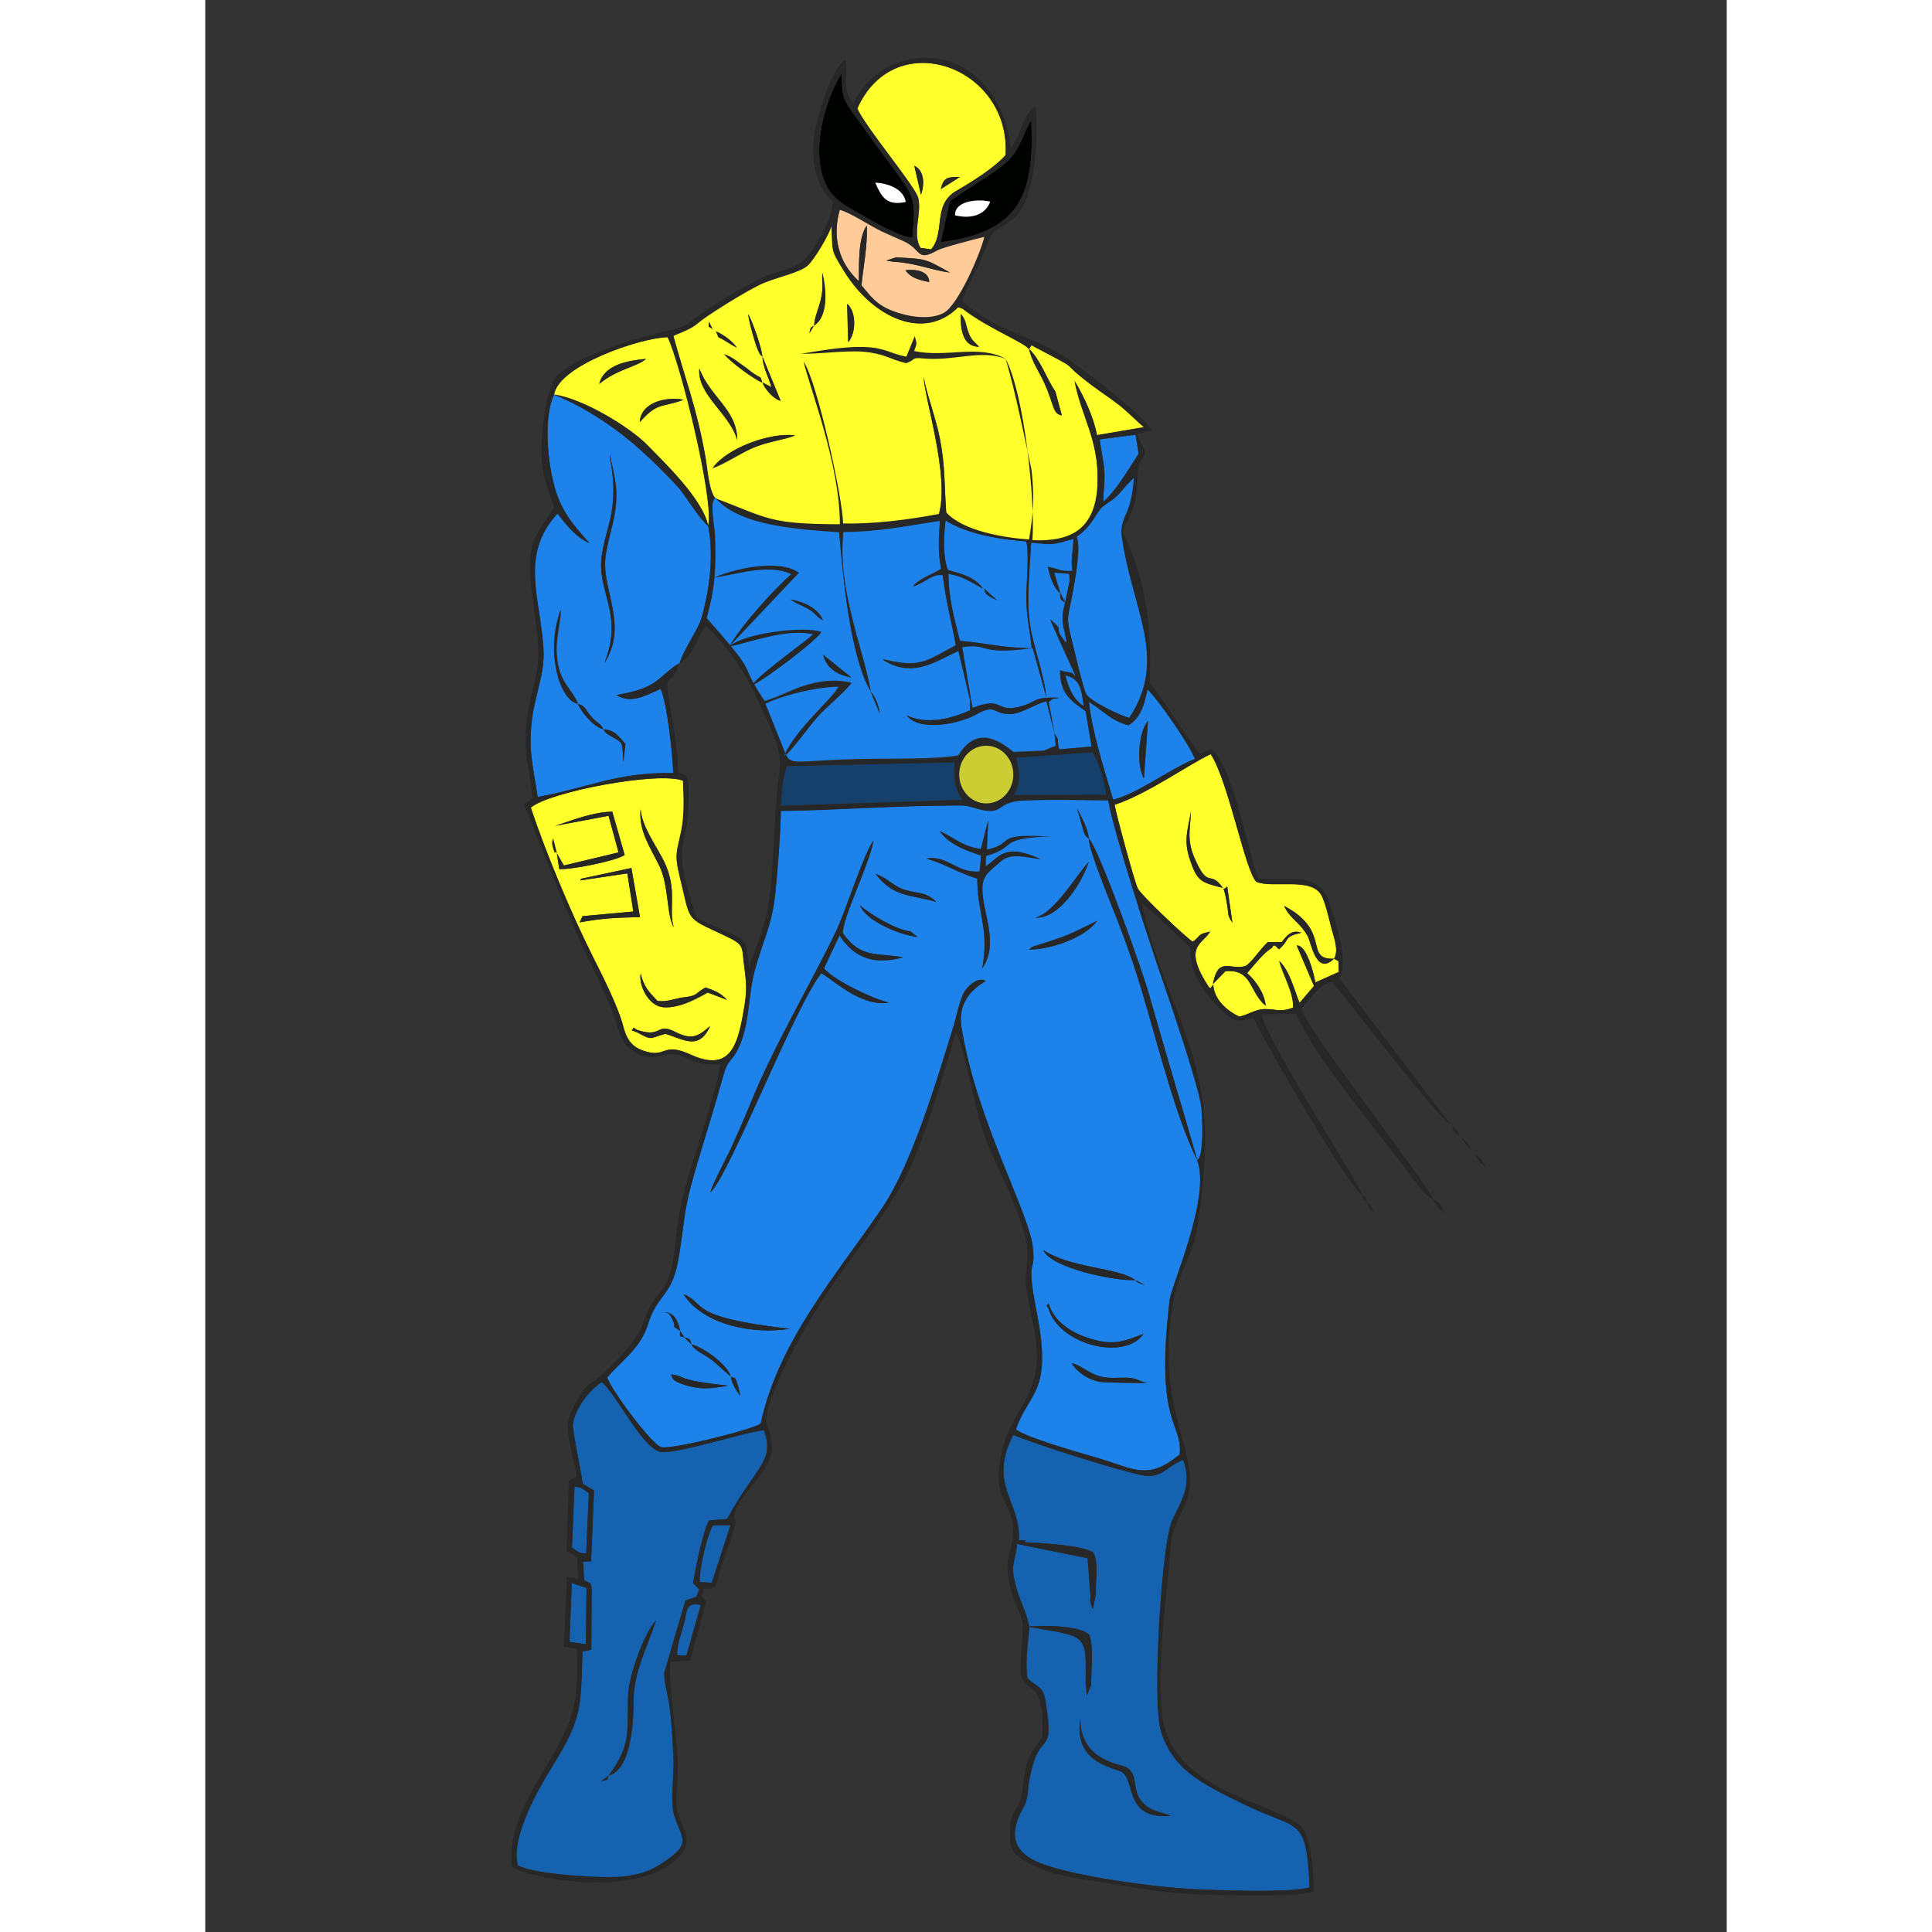 <?xml version="1.0" encoding="UTF-8" standalone="no"?>
<!DOCTYPE svg  PUBLIC '-//W3C//DTD SVG 1.1//EN'  'http://www.w3.org/Graphics/SVG/1.1/DTD/svg11.dtd'>
<!-- Creator: CorelDRAW X5 -->
<svg style="shape-rendering:geometricPrecision;text-rendering:geometricPrecision;image-rendering:optimizeQuality" xmlns="http://www.w3.org/2000/svg" fill-rule="evenodd" xml:space="preserve" height="500px" width="500px" clip-rule="evenodd" xmlns:xlink="http://www.w3.org/1999/xlink" viewBox="0 0 12764 16208">
 <rect x="0" y="0" width="12764" height="16208" fill="#333333" stroke="none"/>
 <defs>
  <style type="text/css">
   <![CDATA[
    .fil5 {fill:#000200}
    .fil6 {fill:#15406B}
    .fil3 {fill:#1563B0}
    .fil1 {fill:#1D82EA}
    .fil12 {fill:#262626}
    .fil8 {fill:rgb(39, 39, 39)}
    .fil15 {fill:#2F2F2F}
    .fil14 {fill:#3E3E3E}
    .fil18 {fill:#3F3F3F}
    .fil17 {fill:#4D4D4D}
    .fil9 {fill:#535353}
    .fil10 {fill:#5A5A5A}
    .fil13 {fill:#686868}
    .fil11 {fill:#6B6B6B}
    .fil16 {fill:#9B9B9B}
    .fil0 {fill:#CCCC33}
    .fil4 {fill:#FFCC99}
    .fil2 {fill:#FFFF2B}
    .fil7 {fill:white}
   ]]>
  </style>
 </defs>
 <g id="Layer_x0020_1">
  <ellipse cy="6499" cx="6552" rx="252" class="fil0" ry="261"/>
  <path class="fil1" d="m4409 11548c43 26 29-17 60 78 7 20 14 62 20 86-41-58-68-96-80-164zm-22 76c-131 27-239 39-383-11-96-34-79-47-97-82 129 13 26 47 479 94zm2882-188c107 28 157 109 298 122 67 6 146-7 212 5 59 10 77 38 134 39-27 3-345-3-383-6-108-9-216-82-260-159zl-62-44 62 44zm-2860 112c-16-9-120-108-163-141-62-47-140-75-170-130 105 26 308 175 332 271zm-390-329c37 13 52 7 58 58l-58-58zm-35-53l35 53c-43-11-39-2-35-53zc-94-64-18-8-70-106-23-44-22-42-62-49 84-7 119 84 132 155zm3108-184c53 118 183 200 310 241 205 67 285 38 469-33-161 233-711 89-798-213-23-45-24-3 0-42l18 47zm-2189 165c-298 49-723-28-892-291 200 81 22 193 892 291zm2899-409l81 40c-14-4-28-6-42-13-65-30-11-4-40-28zc-159 12-712-100-771-252 227 155 631 146 771 252zm-892-2772c6-5 12-14 38-27l122-38c218-72 215-82 413-177-99 143-402 244-572 241zm-966-117c-671-61 0 0 0 0zm190-283c-224-64-359-38-510-235 100 34 150 104 244 133 113 35 171 11 266 102zm829 132c161-38 339-347 449-468-55 175-248 480-449 468zm-2725 2306c15-70 136-289 175-376 56-124 111-247 162-373 193-477 499-988 717-1443 86-180 229-643 315-762-39 211-251 622-259 777 150 220 296 164 505 205-230 62-400 18-532-184l-130 276c74 96 420 261 544 287-236 42-486-208-567-245-221 274-769 1690-931 1839zm3175-2968c88 96 447 1104 501 1298 132 467 275 935 407 1397-170-337-332-970-446-1359-70-238-144-449-233-679-48-124-228-557-230-657zm-893 434c5 200 141 444-1 654 60-338-40-446-42-753-167-53-268-123-427-169 184-30 245 122 447 109l13-134c-128-42-270-93-348-205 136 62 180 124 345 151l62-243c-19 466-56 281-49 589zm893-434c-29-26-25-16-44-64l-54-190c36 73 91 169 98 253zm909 2694c58-26 41-367 35-434-18-178-274-923-338-1107-109-317-391-1183-445-1476-237-2-484-10-720 2-242 12-138 148-427 54-59-19-122-12-187-12-471 1-942 39-1412 45-4 220-25 495-49 714-25 238-109 399-170 625-56 209-39 439-132 641-62 135-89 83-137 259-28 102-59 206-89 307-59 199-123 398-177 598-63 232-64 402-110 641-56 289-174 273-251 523-61 198-215 297-342 445 32 101 374 565 456 585 89 21 766-148 832-198 149-691 631-1240 1015-1803 251-366 459-1065 600-1522 25-82 49-201 82-275 30-68 131-154 190-113-12 13-247 116-203 385 127 789 570 1556 600 1855 24 237-64 49 33 546 131 672-62 649-176 975 75 67 556 202 685 240 313 93 421 192 689-29 26-277-210-237-84-1297 14-120 350-867 230-1174z"/>
  <path class="fil2" d="m4255 3928c117-168 481-303 692-276-91 40-232 49-371 113-98 45-230 132-321 162zm-110-837c88 240 317 344 318 601-59-219-340-382-318-601zm529-101l153 372c-63-16-135-102-153-155l77 40c-25-86-74-171-76-258zm-1 218c-74-28-271-176-319-237 64 21 113 65 171 105 30 21 50 40 79 59 67 45 47 10 69 72zm2238-281c95 90 148 250 221 359l54 199c-78-12-65-91-145-268-45-100-108-183-130-290zm-2557 45l-58-41 58 41zm-58-41l-60-38 60 38zm-60-38l-61-39 61 39zm-61-39l-62-48 62 48zm284 64c-35-19-59-34-93-55-95-58-45-9-83-82 68 31 137 81 176 138zm925-368c80 69 74 246 9 321l-9-321zm953 84c45 52 39 87 64 155 23 63 46 76 89 120-142 1-156-160-153-275zm-1230 97l-41 66c21-71 1-33 41-66zm-852 31c-51-43-28 10-31-63l31 63zm418 230c-13-13-15-10-28-35-30-54-87-271-91-321 36 60 115 283 119 356zm434-261c5-76 38-138 56-217 24-108 9-131 13-225 29 126 56 362-69 443zm-830 1449c508 316 1376 293 1878 133 91-319-122-970-128-1151 22 139 102 346 136 518 46 237 36 390 53 620 42 168 730 259 723 234 102 21 587 28 547-490 11-355-138-552-193-847 76 125 161 306 188 455l394-67c-37-30-151-141-203-182-80-63-161-114-241-175-311-234-16-76-500-331l-20 32c-41-55-309-160-517-309-56-40-27-25-77-42-285 286-710 92-953-297-123-197-95-164-109-390-13 67-145 287-199 336-72 66-286 103-409 165-124 63-244 137-362 213-237 151-108 110-357 213 106 390 191 585 268 1009 18 100 28 282 83 354z"/>
  <path class="fil3" d="m7726 14825c102 60 49 183 121 276 73 96 154 92 251 132-405 35-283-322-423-375-113-42-386-96-333-438-4 351 351 384 385 404zm-901-1904c104 0 38-4 52 17 130 6 488 24 574 87 46 94 16 238 21 346l-25 127c-2-4-6-9-7-12-21-58-15-52-14-104l-24-310-533-108-58-12c-17 180-65 157-4 375 31 110 85 206 105 317 121-9 420-9 505 70 40 129 13 285 15 421l-38 92-7-108c7-422 11-385-473-471-10 145-35 279-17 428 77 80 133 61 154 197 82 511-55 191-138 671-13 72-9 152-45 214-117 202-114 371 134 470 285 114 966 204 1290 220 193 9 819 33 973-15-27-618-93-467-571-707-303-152-577-267-678-611-71-243 5-1565 97-1762 83-177 167-294 92-506-135 47-178 164-349 128-235-50-872-254-1077-337-217 423 68 558 47 883z"/>
  <path class="fil1" d="m3339 6118c97 6 125 53 187 124l-18 152c-11-180 7-154-109-221-38-22-40-25-59-55zm-210-213c63 18 61 49 110 106 46 55 81 56 101 107-78-20-182-141-210-213zc-150-25-278-430-145-790-6 169-59 271-23 462 30 160 124 216 168 328zm227-1206c-18 270 191 553-7 864 163-405-59-587-24-888 16-140 75-282 91-423 29-253-28-392-21-440 33 178 72 266 46 465-18 137-76 293-85 423zm623 867c24-75 76-166 117-239 65-115 66-129 97-259 49-207 67-451 27-655-84-69-185-255-269-344-111-118-182-188-300-295-206-186-464-359-725-463-84 182-58 527-5 737 59 238 158 346 303 509-119-52-191-151-269-248-320 351-141 709-117 1140 12 209-76 392-99 605-28 260 15 390 50 633 421-76 668-211 1138-201-6-153-50-580-106-706-125 54-244 129-372 52 109-21 206-37 303-95 76-45 168-150 227-170z"/>
  <path class="fil2" d="m3622 8640c215 72 157-65 319 16 140 70 190 43 294-48-94 212-229 107-375 65-134 35-104 61-236-12l-47-19c32-21-9-36 45-3zm574-356c74 25 128 46 181 104l-161-61c-29 13-223 140-377 123-124-14-205-188-186-283 24 110 68 154 141 231 86 10 142-22 224-31 118-14 86-31 178-82zm-1050-898l7-14 422-90 72 412c-197 4-309 8-506 44l24-52 426-39-50-320-395 59zm-197-229c-36-42 1 54-33-52-9-29-5-44 2-71l31 123zm703-370c11 149 131 305 196 438 119 242 34 409 83 555-63-102-40-350-122-517-78-158-175-294-157-476zm-703 370l60 104 459-110-84-307-447 84c151-49 313-115 478-119l104 364c-77 50-445 124-549 118l-20-134zm-219-381c125 375 335 878 512 1232 85 170 219 431 265 607 33 125 87 186 223 214 132 27 123-82 339 17 320 147 391-59 440-329 30-167 37-228 13-399-25-182 10-186-168-271-337-159-278-104-375-496-47-191-21-210 14-384 27-136 21-280 14-418-203-81-1126 93-1277 226z"/>
  <path class="fil2" d="m9007 7964l-46-48-13 37c-59 29-158 153-207 211 71 62 148 174 155 273-143-118-107-306-336-290l-106 108c42-230 136-120 264-148 49-11 135-151 198-204h116c57-77 99-101 163-78-157 36-88 55-187 139zm463 79c-153 147-191-138-222-192-68-118-145-140-197-251 404 211 161 453 420 443zm-853-302c-45-67-31-67-44-149-36-222-49-93 0-157l44 306zm-81-293c-184-45-214-55-276-239-55-165-14-255 10-402-6 147-38 236 29 390 118 274 126 93 238 251zm621 484c83-8 145 239 156 310l197-88-3-91-37-20c44-73-4-186-25-269-18-71-47-197-78-259-82-163-411-59-549-118-96-98-232-838-382-1071-182 83-532 336-807 425 12 76 167 646 194 701 29 58 401 410 462 448 80-60 34-60 146-85-67 111-235 122-10 468 26 3-6 29 36-24 7 174 210 268 221 269 79-18 132-63 215-63 108 0 110 29 233-11 9-123-83-272-116-393 88 82 124 239 171 352l121-142-145-340z"/>
  <path class="fil2" d="m6170 1586c26-101 53-100 160-102l-160 102zm-166 48l-56-244c86 44 86 157 56 244zm-534-724c73 164 489 655 512 753 31 132-54 300 19 417l89 13c122-141 9-372 210-490 131-77 319-193 414-300 50-739-926-1101-1243-393z"/>
  <path class="fil1" d="m7693 4470l1-16-1-28c5-24 4-18 44-122 39-89 49-226 57-323-44 36-85 117-127 161-51 54-79 64-133 105-66 51-81 159-224 257 38 96-12 346-32 461-40 236-65 185-2 437 18 72 88 375 113 421 34 62 289 183 362 201 334-506 22-912-60-1553zm182 2061c-62-107-50-381 34-484l-34 484zm-129-446c-144-35-218-126-334-197 24 246 132 580 203 821 201-47 491-267 687-342-40-111-314-507-399-584-24 116-50 234-158 301zm-242-2398c8 86 30 166 37 255 9 105-10 175-7 268 106-93 214-276 296-404l-26-159-300 39z"/>
  <path class="fil2" d="m3645 3540c11-170 228-215 367-187-188 69-215 17-367 187zm-340-320c41-164 246-196 392-210-67 62-251 89-392 210zm-379 90c228 28 628 265 784 424 144 148 466 455 510 678 56-201-232-1367-339-1584-233 6-914 237-954 482z"/>
  <path class="fil1" d="m6645 5036c-18-9-57-25-73-38-39-32-15-10-40-62l113 101zm-207 902c251-97 199 32 369-4 176-37 119-91 358-81-72 17-34-7-89 36l49 266-68-273c-102 26-211 107-302 108-156 3-115-93-289 4-138 77-472 148-583 6 163 80 369 33 533-42l4-85c6 22 11 44 17 65zm687 216c51 73 12 43 40 132l273-24-50-297c-138-97-213-154-215-342l131 48-17-39c-7-97-137-356-197-439 60 59 45 117 139 202-25-164-57-165-15-343l37-178-2-63-128-11 52 172c-54-40-89-145-102-218 99 19 95 41 206 34-17-86 5-178 8-270-190 53-154 49-356 32-10 214-40 481-9 690 27 183 117 412 129 581l-107-389c-465 66-349-88-611-3 15 85 31 174 49 260l-56-241c-206 95-395 240-642 79 320 81 361 17 616-116-41-218-80-358-111-591-92-14-144 63-250 95 64-71 174-101 237-146-27-149-20-256-10-405-286 44-515 93-811 93-51 495 167 973 230 1340-174-292-235-981-265-1337-302-25-824-43-1039-288-52 35-5 245-3 318 7 265 7 412-71 693 475 534 244 334 487 696 77-17 219-90 315-122 136-46 271-63 413-31-57 72-182 178-254 250-79 78-252 333-313 368 109-245 410-480 461-589-185 2-454 66-617 143l147 366c71 189 32 108 760 101 189-2 541 3 713-29 135-219 298-166 463-29l255-11 100-41-11-105zm-1542-352c38 42 69 117 75 182l-75-182zm-163-120c-111-20-209-76-236-190l236 190zm810-900c111 28 232 62 294 156-103-56-168-106-290-124 5 224 45 351 97 562 220 18 373 63 602 60-14-158-44-249-45-426 0-112 26-383-1-469-220-15-495-61-676-175-16 128-26 294 19 416zm1139 1142c-17-125-24-233-154-258 25 101 66 202 154 258zm-155-872c-46-28-38-31-41-79l41 79z"/>
  <path class="fil4" d="m5873 2267c83-11 199 4 200 99-83-18-151-32-200-99zm-81-108c259 12 247 12 455 127-155-20-286-81-477-91l-57-9 80-27zm-309 201c3-136-9-361 67-466 5 188-27 323-45 502 85 101 126 162 261 215 122 48 306 81 428 18 122-64 312-505 343-642-60 14-349 88-396 114-176 100-129-8-282-77-60-27-120-53-179-80-102-48-270-162-357-183-64 227-12 444 161 601z"/>
  <path class="fil5" d="m5621 1532c102 7 237 50 255 162-157 33-202-37-255-162zm312 462c27-359 33-321-261-717-70-95-138-192-208-287-118-161-120-171-124-377-141 228-265 649-135 933 65 141 195 195 324 270 93 54 306 176 403 178z"/>
  <path class="fil5" d="m6290 1806c-2-126 199-138 295-114-46 122-175 144-295 114zm-43-118l-78 344c668-84 790-403 760-1024-99 171-90 271-268 401-135 99-281 183-414 278z"/>
  <path class="fil6" d="m6802 6356c25 115 44 205-19 313l775-2c-9-92-64-288-119-358l-638 46zm-1924 70c-40 112-42 216-51 334l1524-51c-77-111-71-185-67-314l-1406 31z"/>
  <path class="fil3" d="m3959 13886l77 2 120-424c-131-27-110 48-143 166-23 81-60 177-54 256zm-573 1009c-25 44 22 28-64 47l64-47zc197-275 149-365 162-685 6-148 135-515 234-616-73 222-190 437-189 677 0 152-12 568-207 625zm-764 752c120 78 745 117 902 93 170-26 229-51 367-151 176-127 106-172 47-344-44-130-2-340-11-499-8-146-15-342-41-482-13-73-38-158-36-232l178-606 89-29 27-63-52-52c15-102 85-455 135-527l151-13c238-442 403-480 308-744-157 13-763 212-874 180-158-46-361-481-486-584-103 61-227 225-243 356-5 39 72 410 83 496l95 56-25 595-67 2 9 155c72 48 40-3 64 63l-4 521-73 14c-18 460 5 546-242 945-122 197-365 614-301 848zm454-2665c52 38 64 51 119 48l22-504c-55-37-61-51-120-53l-21 509zm-20 792l137 20 6-472-123-41-20 493zm1201-978c-47 76-121 390-108 476l99 6 157-484-148 2z"/>
  <path class="fil7" d="m6290 1806c119 30 249 8 295-114-96-24-297-12-295 114z"/>
  <path class="fil7" d="m5621 1532c54 125 98 196 255 162-18-113-153-156-255-162z"/>
  <path class="fil8" d="m3075 13281l123 41-6 472-137-20 20-493zm3477-7025c125 0 227 108 227 242s-101 242-227 242c-125 0-227-108-227-242s101-242 227-242zm-2928 2405c131 73 101 47 236 12 146 42 282 147 375-65-104 90-155 118-294 48-162-81-104 56-319-16-54-33-13-18-45 3l47 19zm592-334l161 61c-53-58-106-79-181-104-92 52-59 68-178 82-81 10-137 41-224 31-73-77-117-121-141-231-19 95 61 270 186 283 153 17 348-110 377-123zm-1063-955l-7 14 395-59 50 320-426 39-24 52c197-36 308-39 506-44l-72-412-422 90zm-204-215l-31-123c-7 26-11 41-2 71 34 106-3 11 33 52l20 134c104 6 472-67 549-118l-104-364c-165 4-327 70-478 119l447-84 84 307-459 110-60-104zm982 623c-49-146 36-313-83-555-66-133-186-290-196-438-17 182 79 318 157 476 82 167 59 415 122 517zm5539 263c-259 10-15-231-420-443 52 111 129 133 197 251 31 54 70 338 222 192l37 20 3 91-197 88c-12-71-74-318-156-310l145 340-121 142c-47-114-83-270-171-352 32 121 124 270 116 393-123 40-125 11-233 11-84 0-136 45-215 63-11-1-213-94-221-269-42 53-10 26-36 24-225-346-57-357 10-468-112 25-65 24-146 85-62-39-434-391-462-448-27-55-182-624-194-701 274-89 624-341 807-425 150 233 286 972 382 1071 139 59 468-45 549 118 31 62 61 189 78 259 21 84 69 197 25 269zm-934-595c-112-158-120 23-238-251-66-154-35-243-29-390-24 148-65 237-10 402 62 184 92 194 276 239zm81 293l-44-306c-49 65-36-64 0 157 13 82-1 82 44 149zm331 212c21-39 31-13 59 11 99-84 31-103 187-139-64-23-107 1-163 78h-116c-63 53-150 193-198 204-127 28-221-81-264 148l106-108c229-17 194 171 336 290-7-100-83-212-155-273 50-58 149-182 207-211zm-1536-917c-7-85-62-181-98-253l54 190c19 48 15 38 44 64 1 100 181 533 230 657 90 230 163 440 233 679 114 389 276 1023 446 1359 120 307-216 1054-230 1174-126 1061 110 1021 84 1297-267 221-376 121-689 29-129-38-610-173-685-240 114-326 308-302 176-975-97-498-9-310-33-546-30-300-474-1066-600-1855-43-268 191-372 203-385-59-41-160 45-190 113-33 74-57 193-82 275-141 457-350 1156-600 1522-384 562-866 1112-1015 1803-67 50-744 219-832 198-82-20-424-484-456-585 128-148 281-247 342-445 77-251 196-235 251-523 46-238 46-409 110-641 54-199 118-399 177-598 30-101 61-205 89-307 48-175 75-124 137-259 92-202 75-432 132-641 61-226 145-387 170-625 23-219 44-495 49-714 470-6 941-44 1412-45 65 0 128-7 187 12 289 94 185-42 427-54 237-12 483-4 720-2 54 293 336 1159 445 1476 63 184 320 929 338 1107 7 67 24 408-35 434-133-462-275-930-407-1397-55-194-414-1202-501-1298zm-3175 2968c162-149 710-1564 931-1839 81 37 330 288 567 245-124-25-470-190-544-287l130-276c132 202 301 246 532 184-209-41-355 15-505-205 8-155 221-566 259-777-87 119-229 582-315 762-218 455-525 966-717 1443-51 126-106 249-162 373-39 87-160 306-175 376zm2864-2989h-67c-428-19-234 59-476 112l10-246-62 243c-165-28-209-89-345-151 78 112 220 162 348 205l-13 134c-202 14-264-139-447-109 159 46 261 116 427 169 3 307 102 415 42 753 142-210 6-455 1-654-3-133 67-164 152-241 91-84 225-30 341-22-324-148-358-2-465 58 9-119-19-70 74-108 179-73 52-123 480-143zm-192 952c170 3 473-98 572-241-197 94-194 105-413 177l-122 38c-26 13-31 21-38 27zm-929-104l-64-51c-112-8-342-143-425-221 44 138 348 258 489 271zm982-164c201 13 394-293 449-468-110 121-288 429-449 468zm-829-132c-96-91-153-66-266-102-94-29-143-99-244-133 151 197 286 171 510 235zm1965 7666c-97-40-178-36-251-132-71-93-18-216-121-276-34-20-389-53-385-404-52 342 221 395 333 438 140 53 18 410 423 375zm-4712-338c195-56 207-473 207-625-1-239 117-454 189-677-100 102-228 468-234 616-14 320 35 410-162 685l-64 47c86-19 38-3 64-47zm1023-3347c12 68 39 106 80 164-6-24-13-65-20-86-31-95-17-52-60-78-24-96-227-246-332-271-6-51-21-45-58-58l-35-53c-13-70-48-161-132-155 40 7 38 5 62 49 53 98-24 42 70 106-5 51-9 41 35 53l58 58c29 55 107 83 170 130 43 32 147 132 163 141zm494-400c-869-98-692-210-892-291 168 263 594 340 892 291zm2899-409c-141-107-545-98-771-252 60 153 613 264 771 252 29 24-26-2 40 28 14 6 28 9 42 13l-81-40zm-728 238c86 302 636 446 798 213-185 71-265 100-469 33-127-41-257-123-310-241l-18-47c-25 39-24-3 0 42zm195 459c44 78 152 150 260 159 39 3 356 10 383 6-57-1-75-28-134-39-66-11-145 2-212-5-141-14-191-94-298-122zm-2882 188c-454-47-350-81-479-94 18 35 1 48 97 82 144 50 251 38 383 11zm5361-1538c-18-68 5-28-42-59-29-107-765-1229-845-1519l290-2c156 365 704 1008 978 1378 43 58 115 162 171 178 23 58 51 83 104 120-43-68-42-99-104-120-31-114-1058-1418-1105-1602 83-80 132-189 257-223 172 200 868 1120 998 1200l-937-1231c88-131-36-491-83-636-86-268-352-178-596-202-93-243-213-950-395-1085l-96 41c-142-183-269-407-419-596 14-470-23-830-223-1259l-17 1c82 641 403 1046 68 1552-73-18-328-139-362-201-25-45-95-349-113-421-64-253-38-201 2-437 19-115 69-365 32-461 142-98 158-206 224-257 54-41 82-51 133-105 42-44 80-94 123-130-8 97-23 203-62 291-45 101-39 111-45 168l17-1 9-51c133-208 104-381 116-474 25-179 121-46-11-301l123-32c-32-104-654-573-731-620-307-187-575-210-858-466 37-110 126-263 174-380 120-290 47-144 262-314 204-161 206-837 176-934-76 23-136 262-201 343-129-924-1050-939-1322-373-97-100-45-218-65-361-112 46-225 432-251 556-49 233-26 473 145 636-13 135-118 325-200 437-99 136-254 122-424 210-190 98-416 231-588 365-66 51-156 59-238 79-220 56-754 212-882 386-70 94-108 397-113 527-10 266 27 325 105 554-116 190-213 262-204 517 7 211 56 439 71 654 15 213-75 404-98 624-29 276 23 397 51 647l-75 53c203 468 349 912 577 1367 54 109 99 215 150 327 47 103 70 273 152 344 162 139 230 58 368 56 64-1 116 36 173 58 80 30 144 27 229 30-49 273-187 654-267 934-56 194-79 295-103 498-19 160-29 350-134 476-222 268-29 268-493 696-105 97-144 52-264 331-58 135 36 367 55 521l-65 34-20 592 89 46 10 184-95-14-25 586 107 16c19 431-23 594-235 950-153 258-345 558-309 875 33 72 1072 312 1420-101 98-117 17-212-22-328-38-114 0-304-5-442-6-165-88-749-62-845l165-12 136-496c-55-53-41-26-21-107 92-2 39 12 101-22 29-129 104-323 149-461 47-143-21-60 13-164 57-172 316-342 308-551-6-168-88-135-20-351 35-113 75-204 127-309 377-763 668-987 991-1546 147-254 359-960 447-1265 52 102 152 579 195 733 98 353 301 636 387 1001 41 172-15 271 9 429 40 274 149 542 39 816-106 264-229 341-268 661-46 375 204 320 83 739-35 121-1 271 42 384 77 202 82 153 64 375-24 307-14 292 94 380 91 74 81 285 79 397-106 142-124 163-157 354-13 75-9 149-43 213-44 81-61 77-69 185-16 197 19 238 185 323 127 64 275 98 417 118 337 47 570 108 929 125 195 9 858 33 1012-21 11-108-23-481-106-551-231-197-1031-284-1153-868-64-303 10-942 44-1269 33-310-9-254 130-540 201-414-284-768-79-1781 32-159 138-315 177-501 40-191 58-411 72-606 65-922-357-1362-524-2171 62 32 317 292 403 363 3 174 54 280 157 415 39 50 99 111 146 151 93 79 127 48 229 29 101 217 775 1380 910 1486 19 65-5 29 42 59 19 53 13 51 56 82-19-56-13-52-56-82zm999-295c-54-72-24-66-100-108 36 53 44 74 100 108zm-127-133c-35-75-21-78-88-115l88 115zm-99-125c-16-57-11-52-61-87 18 55 8 48 61 87zm-3877-4496l-113-101c24 53 1 31 40 62 17 14 55 29 73 38zm1230 1494l34-484c-84 103-96 377-34 484zm-2292-728l75 182c-6-65-37-140-75-182-63-367-281-845-230-1340 296 0 525-50 811-93-10 149-18 256 10 405-62 45-173 75-237 146 106-31 158-109 250-95 30 233 70 373 111 591-255 133-296 197-616 116 247 161 432 24 637-71l97 411 1 86c-164 75-370 122-533 42 111 142 446 71 583-6 174-97 133-2 289-4 91-2 200-83 302-108l68 273 11 105-100 41-255 11c-166-137-329-191-463 29-172 33-524 28-713 29-727 7-688 87-760-101l-147-366c163-77 433-141 617-143-51 109-352 344-461 589 76-60 234-289 313-368 72-71 197-178 254-250-142-31-277-15-413 31-95 33-238 105-315 122-42-62-69-107-89-143 109-53 533-375 565-440-144-54-641 11-765 115l-1-1 578-611c-167-119-537-36-710 40 190-25 457-119 644-28-142 125-411 420-514 598-47-56-110-129-196-226 78-281 78-428 71-693-2-73-49-283 3-318 215 246 737 263 1039 288 30 356 91 1045 265 1337zm1582 485c-27-89 11-59-40-132l-49-266c56-44 17-19 89-36-239-10-182 44-358 81-170 36-118-93-369 4l-11-66-11-1 10 1-74-443c230-38 126 73 590 7l116 417c-13-169-111-426-139-610-31-209-1-477 9-690 202 17 166 20 356-32-3 92-25 184-8 270-111 7-107-16-206-34 13 73 48 178 102 218 3 49-5 51 41 79-42 177-10 179 15 343-118-141-31-102-90-159l-49-43c9 33 183 408 214 478l-31-29-101-20c2 189 77 245 215 342l50 297-273 24zm-1745-604l-236-190c27 115 125 170 236 190zm-1012-261c190-43 485-152 692-101-52 49-431 322-501 411-66-122-35-121-190-310zm777-216c-37-102-163-162-275-178 41 32 92 48 145 78 64 36 83 79 131 99zm-1836 356c198-311-11-593 7-864 9-129 67-286 85-423 26-199-13-287-46-465-7 48 50 187 21 440-16 142-75 283-91 423-35 300 187 482 24 888zm-10 555c19 30 21 33 59 55 116 67 98 41 109 221l18-152c-62-71-90-118-187-124-20-51-55-52-101-107-48-58-47-89-110-106-44-112-138-168-168-328-36-191 16-293 23-462-133 360-5 765 145 790 29 73 132 193 210 213zm880-1705c-43-222-365-530-510-678-156-160-556-397-784-424 40-244 721-476 954-482 107 217 396 1383 339 1584zm-1293-1102c261 105 519 278 725 463 118 107 189 177 300 295 84 89 184 275 269 344 40 205 22 449-27 655-31 131-32 144-97 259-41 72-92 164-117 239-59 20-151 125-227 170-97 57-194 73-303 95 128 77 247 2 372-52 56 126 100 553 106 706-470-9-717 125-1138 201-35-243-78-373-50-633 23-213 111-396 99-605-24-431-204-789 117-1140 78 98 150 197 269 248-145-163-244-271-303-509-52-210-79-555 5-737zm3986-384c23 107 85 190 130 290 80 177 67 256 145 268l-54-199c-74-109-127-269-221-359l20-32c484 255 189 97 500 331 81 61 161 113 241 175 53 41 167 152 203 182l-394 67c-27-149-112-330-188-455 54 295 204 492 193 847-12 396-216 503-547 490 25-318-65-1221-225-1522-224-123-500-7-767-65 25-71 24-53 5-125l-70 172c-137-24-172-75-358-81-171-5-369 32-525 57 132 4 382-30 525-17 182 17 215 63 356 96 87-30 37-50 142-40 263 25 488-79 692 4 81 259 185 783 218 932 24 227 16 358-21 583-210-15-550-70-695-227-17-230-7-382-53-620-33-172-113-379-136-518 6 181 219 832 128 1151-256 48-544 85-804 80-4-215-220-1201-331-1357 53 227 304 861 304 1363-604 0-608-55-1048-219-55-72-65-254-83-354-77-424-161-620-268-1009 249-103 121-62 357-213 119-76 238-150 362-213s337-99 409-165c54-49 187-270 199-336 14 226-14 193 109 390 242 388 667 583 953 297 50 17 21 2 77 42 209 149 476 254 517 309zm-3606 295c141-120 325-147 392-210-146 13-351 46-392 210zm340 320c152-171 179-118 367-187-139-28-356 17-367 187zm1464-812c-40 33-20-5-41 66l41-66c125-80 99-317 69-443-4 95 11 117-13 225-18 79-52 141-56 217zm-852 31l-31-63c3 73-19 20 31 63zm417 447c18 52 90 139 153 155l-153-372c-5-73-84-296-119-356 4 50 62 267 91 321 14 25 15 22 28 35 2 87 51 172 76 258l-77-40c-21-62-2-26-69-72-29-20-49-38-79-59-57-40-107-84-171-105 48 61 245 208 319 237zm-211 484c-1-257-229-361-318-601-22 219 258 381 318 601zm-207 236c91-30 222-117 321-162 139-64 280-73 371-113-211-27-575 108-692 276zm205-1011c-39-57-108-107-176-138 38 73-12 24 83 82 35 21 58 37 93 55zm934-47c65-75 71-252-9-321l9 321zm1097 38c-43-44-66-57-89-120-25-68-19-103-64-155-3 115 11 276 153 275zm-618-640c49 67 117 81 200 99-2-95-117-110-200-99zm-81-108l-80 27 57 9c191 10 322 71 477 91-208-116-196-115-455-127zm212-525c30-88 30-201-56-244l56 244zm166-48l160-102c-106 1-134 1-160 102zm1216 12533l7 108 38-92c-2-136 25-292-15-421-84-80-383-80-505-70-20-111-74-207-105-317-62-218-13-195 4-375l58 12 533 108 24 310c-1 52-7 45 14 104 1 3 5 8 7 12l25-127c-6-108 25-252-21-346-86-63-444-81-574-87-14-21 52-17-52-17 21-325-264-460-47-883 205 83 842 286 1077 337 171 37 214-81 349-128 75 213-10 329-92 506-92 197-168 1519-97 1762 101 344 374 459 678 611 478 240 544 89 571 707-154 48-780 24-973 15-324-16-1005-106-1290-220-248-99-252-268-135-470 36-62 32-142 45-214 84-480 220-160 138-671-22-136-78-117-154-197-18-149 8-283 17-428 484 86 480 49 473 471zm-173-9065l-41-79-52-172 128 11 2 63-37 178zm-3254 8832c-6-79 32-175 54-256 33-118 12-192 143-166l-120 424-77-2zm-862-1413c60 1 65 15 120 53l-22 504c-55 3-68-10-119-48l21-509zm1309 321l-157 484-99-6c-13-86 61-400 108-476l148-2zm-1080-1200c125 103 328 538 486 584 111 32 717-166 874-180 95 264-70 302-308 744l-151 13c-49 72-120 425-135 527l52 52-27 63-89 29-178 606c-2 74 22 159 36 232 26 141 33 337 41 482 8 158-34 369 11 499 59 173 130 218-47 344-138 99-196 124-367 151-157 24-782-15-902-93-64-234 179-651 301-848 246-399 223-485 242-945l73-14 4-521c-24-66 9-16-64-63l-9-155 67-2 25-595-95-56c-11-86-87-457-83-496 16-131 140-295 243-356zm-595-4819c151-133 1074-307 1277-226 7 138 13 282-14 418-35 174-62 194-14 384 97 392 39 337 375 496 179 84 143 88 168 271 24 170 17 232-13 399-49 270-120 476-440 329-216-99-207 10-339-17-136-28-190-89-223-214-46-177-180-437-265-607-177-354-387-857-512-1232zm3554-380c-4 129-10 202 67 314l-1524 51c9-118 11-222 51-334l1406-31zm1155-86c54 70 109 266 119 358l-775 2c63-108 45-198 19-313l638-46zm306-226c107-67 134-185 158-301 84 77 359 473 399 584-196 74-486 295-687 342-71-241-179-575-203-821 116 71 190 162 334 197zm-3767-519c129-75 143-222 220-314 127 110 326 377 400 547 118 272 258 478 213 701-24 116-50 718-64 891-35 454-182 623-182 741-51-318 20-209-444-429-56-167-154-453-116-623 27-124 44-193 47-324 7-316-17-231-87-279-2-170-34-350-63-518-65-376-6-155 76-394zm3390 360c-88-56-128-157-154-258 130 25 137 133 154 258zm-483-1383c27 86 1 357 1 469 1 177 30 268 45 426-229 3-382-43-602-60-52-211-92-339-97-562 123 18 187 68 290 124-63-94-183-127-294-156-45-121-35-288-19-416 181 114 456 160 676 175zm918-896l26 159c-82 127-190 311-296 404-3-93 16-163 7-268-7-89-29-169-37-255l300-39zm-2321-1287c-173-157-225-375-161-601 87 22 256 136 357 183 59 28 119 54 179 80 153 69 106 177 282 77 46-26 336-100 396-114-30 137-220 578-343 642-121 63-305 30-428-18-135-53-176-114-261-215 18-178 50-314 45-502-76 105-64 330-67 466zm448-366c-98-2-310-124-403-178-129-75-259-129-324-270-130-284-6-705 135-933 4 207 6 216 124 377 70 96 138 192 208 287 294 396 287 358 261 717zm316-306c133-96 278-180 414-278 178-130 169-230 268-401 30 620-92 940-760 1024l78-344zm-778-778c317-708 1293-346 1243 393-95 107-282 224-414 300-201 117-88 349-210 490l-89-13c-73-117 12-285-19-417-23-98-439-589-512-753z"/>
  <polygon points="4511 5420 4583 5396" class="fil9"/>
  <polygon points="9902 10308 9872 10239" class="fil10"/>
  <polygon points="7269 11436 7207 11393" class="fil11"/>
  <polygon points="4198 10067 4237 10004" class="fil12"/>
  <polygon points="4177 2852 4114 2805" class="fil13"/>
  <polygon points="4297 2929 4237 2891" class="fil14"/>
  <polygon points="4355 2971 4297 2929" class="fil15"/>
  <polygon points="4198 10067 4147 10129" class="fil14"/>
  <polygon points="3146 7386 3153 7372" class="fil16"/>
  <polygon points="4497 5269 4446 5329" class="fil17"/>
  <polygon points="4237 2891 4177 2852" class="fil9"/>
  <polygon points="9805 10168 9849 10236" class="fil18"/>
 </g>
</svg>
